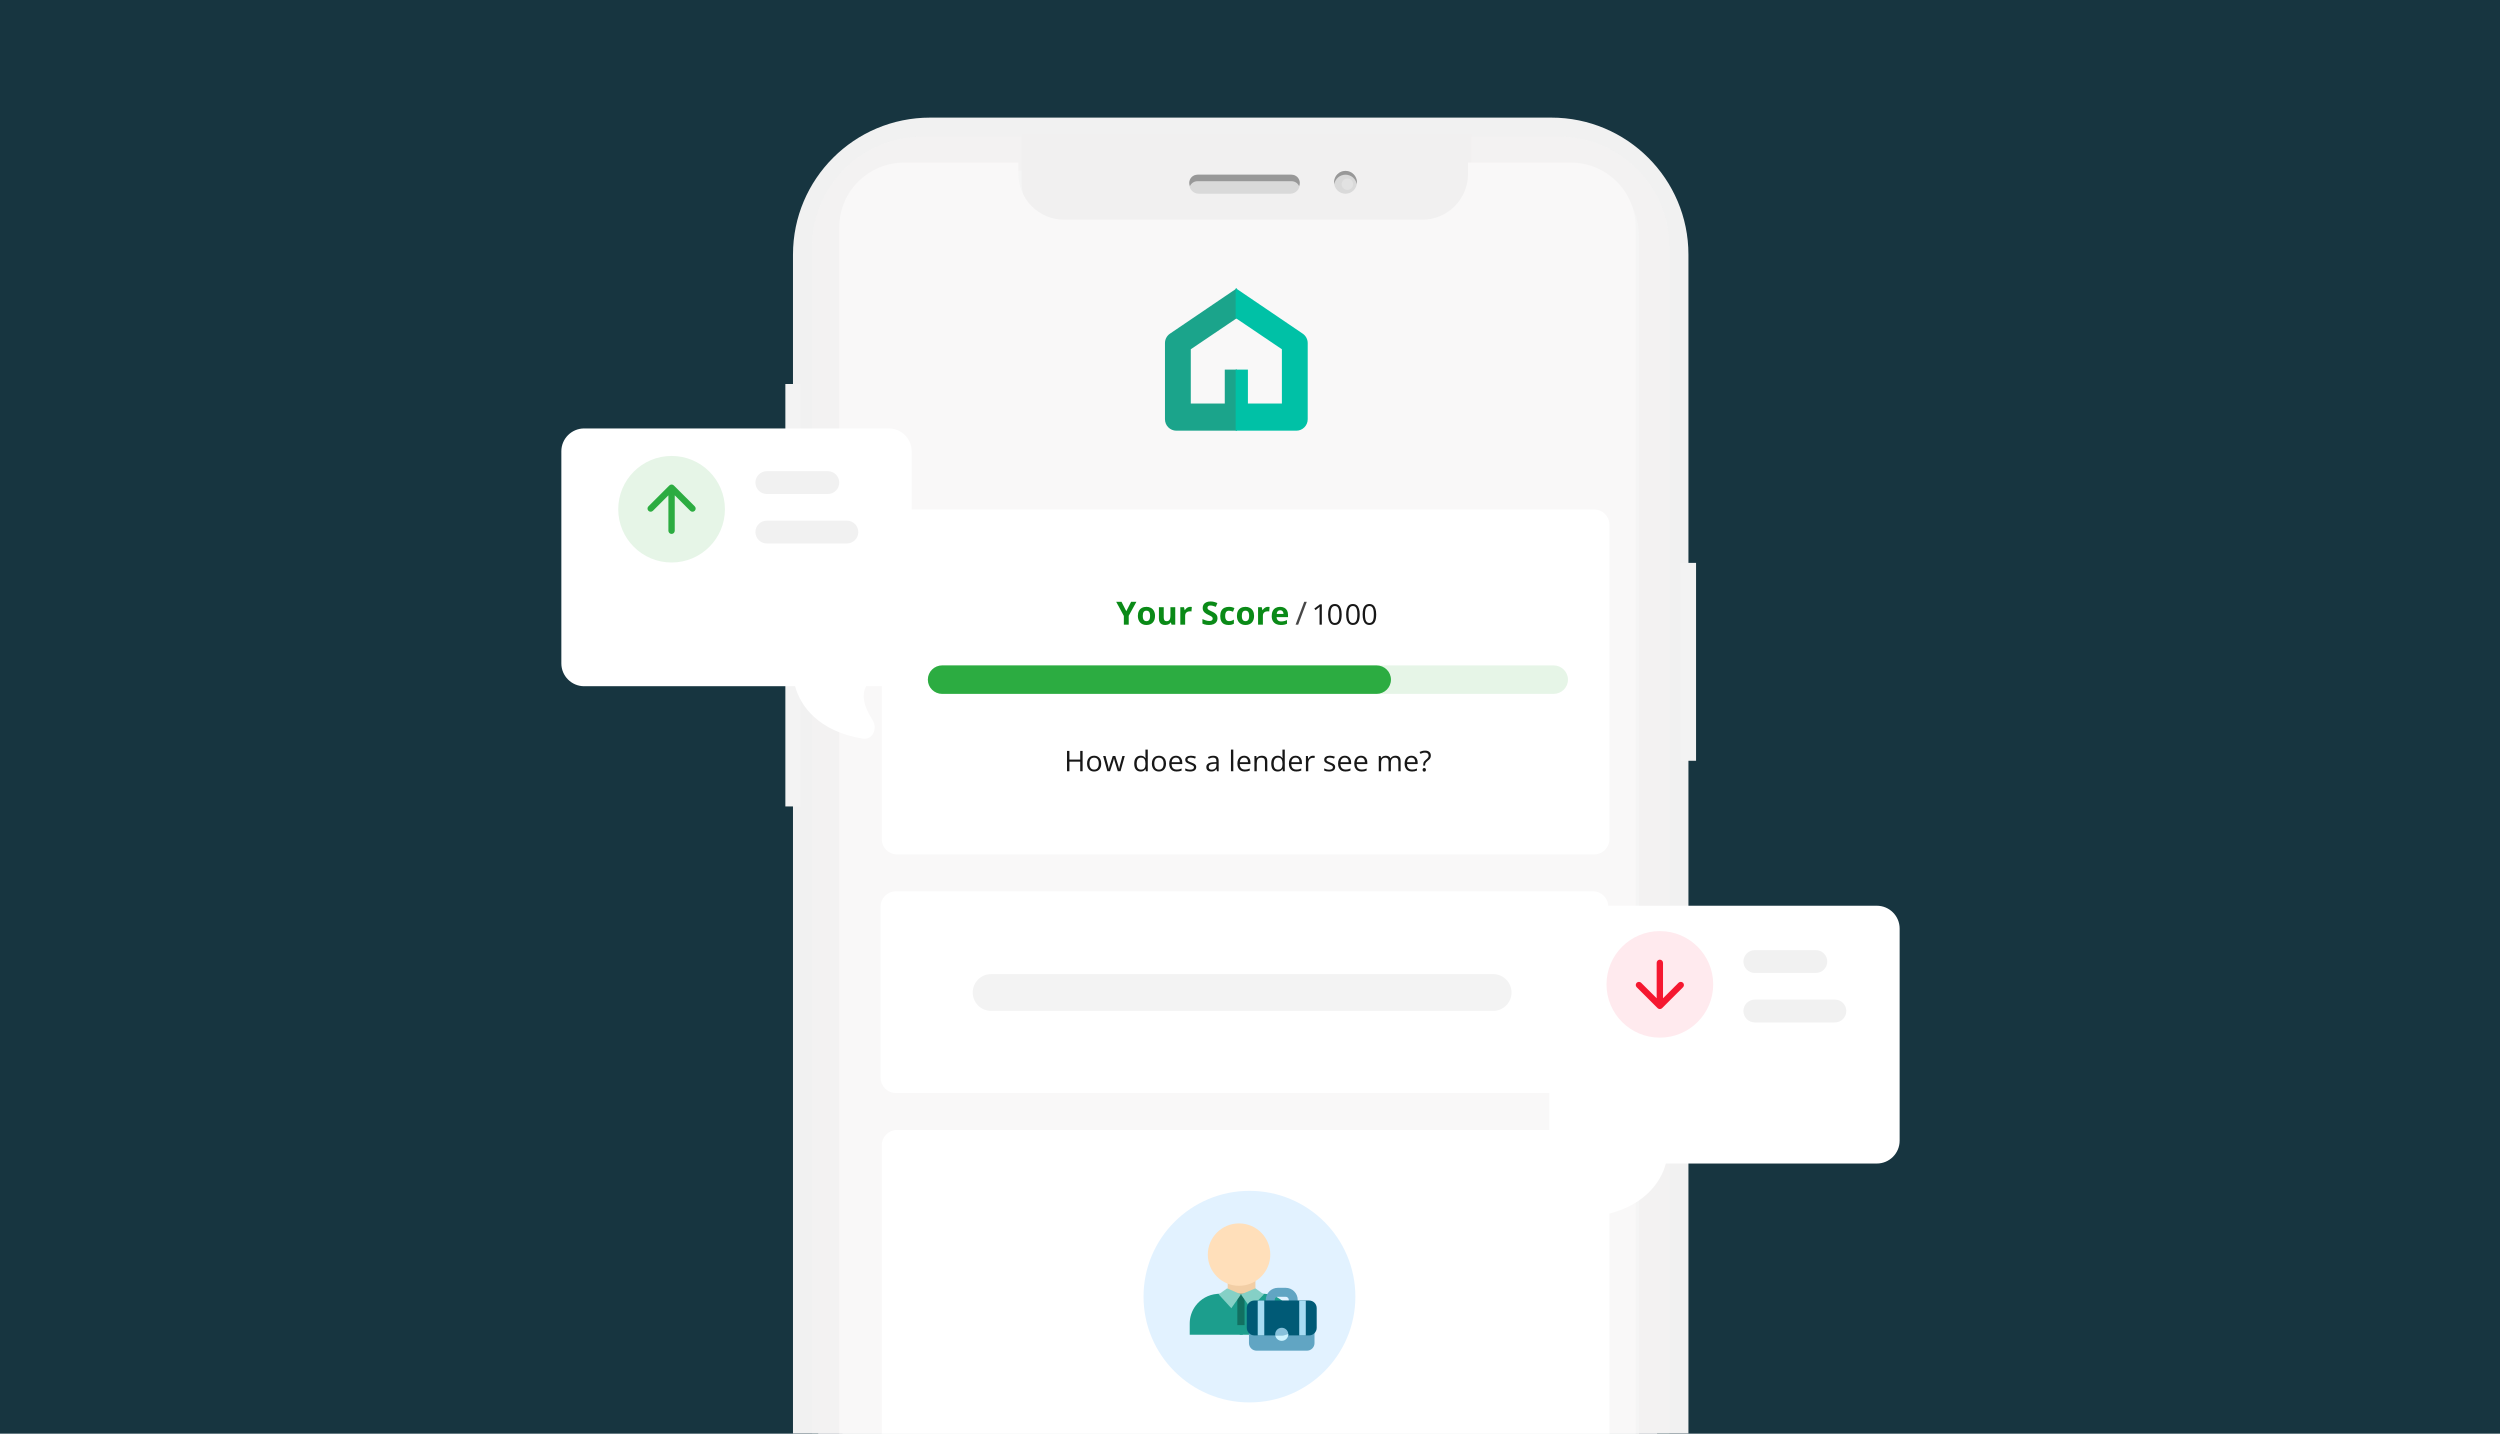 <svg width="558" height="320" viewBox="0 0 558 320" fill="none" xmlns="http://www.w3.org/2000/svg">
<path d="M0 0H558V320H0V0Z" fill="#173540"/>
<g clip-path="url(#clip0_4137_17517)">
<path d="M348.604 33.286H203.889C192.147 33.286 182.627 42.793 182.627 54.521V402.321C182.627 414.049 192.147 423.557 203.889 423.557H348.604C360.347 423.557 369.866 414.049 369.866 402.321V54.521C369.866 42.793 360.347 33.286 348.604 33.286Z" fill="#F1F1F1"/>
<g filter="url(#filter0_d_4137_17517)">
<path d="M346.24 26.25H207.61C190.701 26.25 176.993 39.941 176.993 56.83V402.547C176.993 419.436 190.701 433.127 207.61 433.127H346.24C363.15 433.127 376.858 419.436 376.858 402.547V56.83C376.858 39.941 363.15 26.25 346.24 26.25Z" fill="#F1F1F1"/>
</g>
<path d="M178.694 85.71H175.292V102.699H178.694V85.71Z" fill="#F3F3F3"/>
<path d="M178.694 114.591H175.292V142.622H178.694V114.591Z" fill="#F3F3F3"/>
<path d="M378.559 125.634H375.157V169.804H378.559V125.634Z" fill="#F3F3F3"/>
<path d="M178.694 151.966H175.292V179.997H178.694V151.966Z" fill="#F3F3F3"/>
<g filter="url(#filter1_i_4137_17517)">
<path d="M347.941 30.498H205.909C192.288 30.498 181.245 41.526 181.245 55.131V404.246C181.245 417.851 192.288 428.88 205.909 428.88H347.941C361.563 428.88 372.605 417.851 372.605 404.246V55.131C372.605 41.526 361.563 30.498 347.941 30.498Z" fill="#F6F5F5" fill-opacity="0.3"/>
</g>
<path d="M351.343 38.143H202.507C194.522 38.143 188.049 44.608 188.049 52.583V406.795C188.049 414.77 194.522 421.235 202.507 421.235H351.343C359.328 421.235 365.802 414.77 365.802 406.795V52.583C365.802 44.608 359.328 38.143 351.343 38.143Z" fill="#F5F5F5"/>
<path d="M228.022 29.888H328.38V40.691C328.38 46.32 323.81 50.884 318.174 50.884H238.228C232.592 50.884 228.022 46.32 228.022 40.691V29.888Z" fill="#F1F0F0"/>
<g filter="url(#filter2_d_4137_17517)">
<path fill-rule="evenodd" clip-rule="evenodd" d="M227.3 37.293H201.785C193.8 37.293 187.327 43.758 187.327 51.733V405.945C187.327 413.921 193.8 420.386 201.785 420.386H350.621C358.606 420.386 365.079 413.921 365.079 405.945V51.733C365.079 43.758 358.606 37.293 350.621 37.293H327.658V39.842C327.658 45.471 323.088 50.035 317.452 50.035H237.506C231.87 50.035 227.3 45.471 227.3 39.842V37.293Z" fill="#F9F8F8"/>
</g>
<path d="M287.982 38.992H267.57C266.396 38.992 265.444 39.943 265.444 41.116C265.444 42.288 266.396 43.239 267.57 43.239H287.982C289.156 43.239 290.108 42.288 290.108 41.116C290.108 39.943 289.156 38.992 287.982 38.992Z" fill="#D9D9D9"/>
<path fill-rule="evenodd" clip-rule="evenodd" d="M267.266 38.992C266.259 38.992 265.444 39.807 265.444 40.812C265.444 41.071 265.498 41.317 265.595 41.54C265.877 40.898 266.519 40.448 267.266 40.448H288.285C289.033 40.448 289.675 40.898 289.957 41.54C290.054 41.317 290.108 41.071 290.108 40.812C290.108 39.807 289.292 38.992 288.285 38.992H267.266Z" fill="#989898"/>
<path d="M300.314 43.239C301.723 43.239 302.866 42.098 302.866 40.691C302.866 39.283 301.723 38.142 300.314 38.142C298.905 38.142 297.763 39.283 297.763 40.691C297.763 42.098 298.905 43.239 300.314 43.239Z" fill="#D9D9D9"/>
<path d="M300.739 42.39C301.444 42.39 302.015 41.819 302.015 41.116C302.015 40.412 301.444 39.841 300.739 39.841C300.035 39.841 299.463 40.412 299.463 41.116C299.463 41.819 300.035 42.39 300.739 42.39Z" fill="#E2E2E2"/>
<path fill-rule="evenodd" clip-rule="evenodd" d="M302.831 41.115C302.854 40.977 302.866 40.836 302.866 40.691C302.866 39.283 301.723 38.142 300.314 38.142C298.905 38.142 297.763 39.283 297.763 40.691C297.763 40.836 297.775 40.977 297.798 41.115C298.001 39.91 299.05 38.992 300.314 38.992C301.578 38.992 302.627 39.91 302.831 41.115Z" fill="#989898"/>
<path d="M276.099 96.132V82.498H273.369V90.073H265.786V77.954L276.099 70.986V64.321L261.141 74.469C260.442 74.943 260.022 75.733 260.022 76.577V93.583C260.022 94.991 261.165 96.132 262.574 96.132H276.099Z" fill="#1BA48B"/>
<path d="M275.803 96.132V82.498H278.533V90.073H286.117V77.954L275.803 70.986V64.321L290.762 74.469C291.461 74.943 291.88 75.733 291.88 76.577V93.583C291.88 94.991 290.737 96.132 289.328 96.132H275.803Z" fill="#00C1A6"/>
<path d="M355.819 113.714H200.218C198.34 113.714 196.816 115.235 196.816 117.111V187.31C196.816 189.187 198.34 190.708 200.218 190.708H355.819C357.698 190.708 359.221 189.187 359.221 187.31V117.111C359.221 115.235 357.698 113.714 355.819 113.714Z" fill="white"/>
<path d="M251.389 136.423L252.466 134.32H253.647L251.933 137.44V139.428H250.844V137.475L249.131 134.32H250.318L251.389 136.423Z" fill="#0A8A17"/>
<path d="M257.801 137.468C257.801 137.794 257.756 138.083 257.667 138.334C257.58 138.586 257.451 138.799 257.281 138.974C257.115 139.146 256.911 139.277 256.674 139.366C256.438 139.454 256.172 139.498 255.875 139.498C255.597 139.498 255.342 139.454 255.108 139.366C254.878 139.277 254.676 139.146 254.504 138.974C254.335 138.799 254.203 138.586 254.109 138.334C254.017 138.083 253.971 137.794 253.971 137.468C253.971 137.035 254.049 136.668 254.204 136.367C254.36 136.066 254.581 135.839 254.868 135.682C255.156 135.526 255.499 135.448 255.897 135.448C256.267 135.448 256.594 135.526 256.879 135.682C257.166 135.839 257.391 136.066 257.553 136.367C257.718 136.668 257.801 137.035 257.801 137.468ZM255.07 137.468C255.07 137.724 255.098 137.939 255.154 138.114C255.211 138.289 255.3 138.421 255.42 138.509C255.539 138.598 255.696 138.642 255.89 138.642C256.08 138.642 256.234 138.598 256.353 138.509C256.472 138.421 256.559 138.289 256.614 138.114C256.671 137.939 256.699 137.724 256.699 137.468C256.699 137.21 256.671 136.995 256.614 136.825C256.559 136.652 256.472 136.523 256.353 136.437C256.232 136.351 256.075 136.308 255.882 136.308C255.597 136.308 255.39 136.404 255.261 136.598C255.134 136.791 255.07 137.081 255.07 137.468Z" fill="#0A8A17"/>
<path d="M262.316 135.522V139.428H261.489L261.344 138.929H261.288C261.203 139.061 261.097 139.169 260.97 139.253C260.843 139.337 260.703 139.399 260.55 139.439C260.396 139.478 260.237 139.498 260.072 139.498C259.79 139.498 259.543 139.45 259.334 139.351C259.124 139.251 258.961 139.096 258.843 138.886C258.728 138.677 258.67 138.405 258.67 138.069V135.522H259.747V137.803C259.747 138.083 259.798 138.294 259.899 138.436C260.001 138.578 260.162 138.649 260.384 138.649C260.602 138.649 260.774 138.6 260.899 138.502C261.024 138.402 261.111 138.256 261.16 138.065C261.212 137.872 261.238 137.637 261.238 137.36V135.522H262.316Z" fill="#0A8A17"/>
<path d="M265.651 135.448C265.705 135.448 265.767 135.451 265.838 135.459C265.911 135.463 265.971 135.47 266.015 135.479L265.934 136.479C265.898 136.467 265.848 136.46 265.782 136.455C265.718 136.448 265.663 136.444 265.616 136.444C265.476 136.444 265.341 136.461 265.209 136.496C265.08 136.532 264.964 136.589 264.86 136.668C264.756 136.744 264.674 136.847 264.612 136.975C264.554 137.101 264.524 137.256 264.524 137.44V139.428H263.446V135.522H264.263L264.422 136.179H264.475C264.552 136.046 264.649 135.925 264.765 135.815C264.882 135.704 265.015 135.614 265.163 135.55C265.314 135.482 265.476 135.448 265.651 135.448Z" fill="#0A8A17"/>
<path d="M271.746 138.01C271.746 138.312 271.672 138.576 271.523 138.799C271.375 139.023 271.158 139.196 270.873 139.316C270.591 139.438 270.246 139.498 269.841 139.498C269.663 139.498 269.487 139.486 269.315 139.463C269.146 139.44 268.981 139.406 268.824 139.362C268.668 139.315 268.52 139.258 268.378 139.19V138.184C268.623 138.292 268.878 138.388 269.142 138.474C269.406 138.56 269.667 138.604 269.926 138.604C270.105 138.604 270.249 138.581 270.358 138.534C270.468 138.487 270.548 138.423 270.597 138.341C270.647 138.26 270.671 138.167 270.671 138.062C270.671 137.934 270.628 137.825 270.541 137.734C270.454 137.643 270.334 137.558 270.181 137.478C270.03 137.399 269.859 137.314 269.669 137.223C269.548 137.167 269.418 137.1 269.276 137.02C269.134 136.939 269 136.84 268.873 136.724C268.746 136.607 268.641 136.466 268.559 136.301C268.479 136.133 268.439 135.933 268.439 135.699C268.439 135.394 268.509 135.134 268.651 134.917C268.792 134.7 268.993 134.535 269.255 134.421C269.519 134.305 269.829 134.246 270.187 134.246C270.456 134.246 270.711 134.277 270.955 134.34C271.199 134.401 271.455 134.49 271.721 134.606L271.368 135.448C271.13 135.353 270.916 135.279 270.728 135.228C270.54 135.174 270.348 135.148 270.153 135.148C270.016 135.148 269.899 135.17 269.802 135.214C269.706 135.256 269.633 135.316 269.584 135.396C269.534 135.473 269.51 135.563 269.51 135.665C269.51 135.786 269.544 135.889 269.615 135.972C269.688 136.054 269.796 136.133 269.94 136.21C270.086 136.287 270.267 136.376 270.484 136.479C270.748 136.602 270.973 136.731 271.16 136.866C271.347 137 271.492 137.157 271.594 137.339C271.695 137.518 271.746 137.741 271.746 138.01Z" fill="#0A8A17"/>
<path d="M274.201 139.498C273.811 139.498 273.478 139.428 273.202 139.288C272.926 139.146 272.716 138.927 272.573 138.632C272.429 138.336 272.357 137.957 272.357 137.496C272.357 137.019 272.438 136.63 272.601 136.329C272.766 136.026 272.994 135.804 273.283 135.661C273.575 135.519 273.913 135.448 274.297 135.448C274.57 135.448 274.806 135.475 275.003 135.529C275.204 135.58 275.378 135.642 275.526 135.714L275.208 136.539C275.039 136.471 274.881 136.416 274.735 136.374C274.589 136.33 274.443 136.308 274.297 136.308C274.109 136.308 273.952 136.352 273.827 136.441C273.702 136.527 273.609 136.658 273.548 136.832C273.487 137.007 273.456 137.226 273.456 137.489C273.456 137.747 273.489 137.961 273.555 138.132C273.621 138.302 273.717 138.429 273.842 138.513C273.966 138.594 274.118 138.635 274.297 138.635C274.521 138.635 274.72 138.606 274.894 138.548C275.068 138.487 275.238 138.403 275.403 138.296V139.208C275.238 139.31 275.065 139.384 274.883 139.428C274.705 139.475 274.477 139.498 274.201 139.498Z" fill="#0A8A17"/>
<path d="M279.91 137.468C279.91 137.794 279.866 138.083 279.776 138.334C279.689 138.586 279.561 138.799 279.392 138.974C279.224 139.146 279.022 139.277 278.783 139.366C278.548 139.454 278.282 139.498 277.985 139.498C277.708 139.498 277.452 139.454 277.219 139.366C276.987 139.277 276.786 139.146 276.615 138.974C276.445 138.799 276.313 138.586 276.218 138.334C276.126 138.083 276.081 137.794 276.081 137.468C276.081 137.035 276.159 136.668 276.314 136.367C276.469 136.066 276.691 135.839 276.978 135.682C277.265 135.526 277.608 135.448 278.006 135.448C278.376 135.448 278.703 135.526 278.988 135.682C279.276 135.839 279.5 136.066 279.664 136.367C279.828 136.668 279.91 137.035 279.91 137.468ZM277.179 137.468C277.179 137.724 277.207 137.939 277.264 138.114C277.321 138.289 277.409 138.421 277.529 138.509C277.65 138.598 277.806 138.642 277.999 138.642C278.19 138.642 278.345 138.598 278.462 138.509C278.582 138.421 278.669 138.289 278.724 138.114C278.78 137.939 278.808 137.724 278.808 137.468C278.808 137.21 278.78 136.995 278.724 136.825C278.669 136.652 278.582 136.523 278.462 136.437C278.342 136.351 278.186 136.308 277.992 136.308C277.708 136.308 277.5 136.404 277.37 136.598C277.243 136.791 277.179 137.081 277.179 137.468Z" fill="#0A8A17"/>
<path d="M283.006 135.448C283.06 135.448 283.122 135.451 283.193 135.459C283.266 135.463 283.326 135.47 283.37 135.479L283.289 136.479C283.253 136.467 283.203 136.46 283.137 136.455C283.073 136.448 283.018 136.444 282.971 136.444C282.831 136.444 282.696 136.461 282.564 136.496C282.435 136.532 282.319 136.589 282.215 136.668C282.111 136.744 282.029 136.847 281.967 136.975C281.909 137.101 281.879 137.256 281.879 137.44V139.428H280.801V135.522H281.618L281.777 136.179H281.83C281.907 136.046 282.004 135.925 282.12 135.815C282.237 135.704 282.37 135.614 282.518 135.55C282.669 135.482 282.831 135.448 283.006 135.448Z" fill="#0A8A17"/>
<path d="M285.715 135.448C286.081 135.448 286.395 135.518 286.659 135.658C286.923 135.795 287.126 135.996 287.27 136.259C287.414 136.523 287.486 136.844 287.486 137.223V137.741H284.939C284.95 138.041 285.041 138.277 285.21 138.45C285.383 138.62 285.62 138.705 285.924 138.705C286.176 138.705 286.407 138.679 286.617 138.628C286.826 138.576 287.042 138.5 287.263 138.397V139.222C287.067 139.318 286.863 139.388 286.648 139.432C286.436 139.476 286.179 139.498 285.874 139.498C285.479 139.498 285.128 139.426 284.822 139.281C284.518 139.137 284.279 138.917 284.104 138.621C283.933 138.325 283.847 137.952 283.847 137.503C283.847 137.047 283.924 136.667 284.08 136.364C284.238 136.059 284.456 135.83 284.737 135.679C285.017 135.525 285.344 135.448 285.715 135.448ZM285.723 136.207C285.513 136.207 285.338 136.273 285.2 136.405C285.063 136.539 284.985 136.747 284.963 137.031H286.476C286.473 136.872 286.443 136.731 286.387 136.608C286.333 136.485 286.25 136.387 286.14 136.315C286.032 136.242 285.892 136.207 285.723 136.207Z" fill="#0A8A17"/>
<path d="M291.674 134.32L289.753 139.428H289.173L291.098 134.32H291.674Z" fill="#474747"/>
<path d="M295.032 139.428H294.523V136.211C294.523 136.089 294.523 135.984 294.523 135.897C294.526 135.807 294.527 135.727 294.53 135.654C294.534 135.58 294.539 135.504 294.545 135.428C294.481 135.494 294.419 135.551 294.363 135.598C294.306 135.644 294.237 135.701 294.153 135.769L293.628 136.185L293.355 135.835L294.599 134.887H295.032V139.428Z" fill="#171717"/>
<path d="M303.487 137.152C303.487 137.52 303.458 137.849 303.402 138.139C303.346 138.43 303.256 138.675 303.135 138.875C303.013 139.076 302.857 139.23 302.663 139.335C302.471 139.439 302.24 139.49 301.969 139.49C301.628 139.49 301.346 139.399 301.122 139.214C300.9 139.03 300.734 138.763 300.622 138.416C300.513 138.066 300.459 137.645 300.459 137.152C300.459 136.667 300.508 136.251 300.607 135.903C300.707 135.553 300.868 135.285 301.09 135.098C301.312 134.91 301.605 134.816 301.969 134.816C302.315 134.816 302.6 134.909 302.824 135.095C303.048 135.28 303.215 135.547 303.323 135.897C303.432 136.245 303.487 136.663 303.487 137.152ZM300.984 137.152C300.984 137.574 301.016 137.926 301.081 138.208C301.146 138.489 301.251 138.7 301.395 138.841C301.542 138.98 301.733 139.05 301.969 139.05C302.206 139.05 302.396 138.98 302.541 138.841C302.688 138.702 302.794 138.492 302.858 138.21C302.925 137.929 302.959 137.576 302.959 137.152C302.959 136.736 302.926 136.387 302.862 136.108C302.797 135.826 302.692 135.615 302.548 135.474C302.403 135.332 302.21 135.26 301.969 135.26C301.729 135.26 301.537 135.332 301.392 135.474C301.247 135.615 301.143 135.826 301.078 136.108C301.015 136.387 300.984 136.736 300.984 137.152Z" fill="#171717"/>
<path d="M307.167 137.152C307.167 137.52 307.138 137.849 307.082 138.139C307.025 138.43 306.937 138.675 306.815 138.875C306.694 139.076 306.536 139.23 306.344 139.335C306.151 139.439 305.92 139.49 305.65 139.49C305.309 139.49 305.026 139.399 304.802 139.214C304.58 139.03 304.414 138.763 304.303 138.416C304.194 138.066 304.14 137.645 304.14 137.152C304.14 136.667 304.189 136.251 304.287 135.903C304.387 135.553 304.549 135.285 304.771 135.098C304.993 134.91 305.286 134.816 305.65 134.816C305.995 134.816 306.28 134.909 306.504 135.095C306.729 135.28 306.894 135.547 307.003 135.897C307.112 136.245 307.167 136.663 307.167 137.152ZM304.664 137.152C304.664 137.574 304.697 137.926 304.761 138.208C304.826 138.489 304.931 138.7 305.075 138.841C305.221 138.98 305.414 139.05 305.65 139.05C305.887 139.05 306.077 138.98 306.222 138.841C306.368 138.702 306.474 138.492 306.539 138.21C306.606 137.929 306.639 137.576 306.639 137.152C306.639 136.736 306.607 136.387 306.542 136.108C306.477 135.826 306.372 135.615 306.228 135.474C306.083 135.332 305.891 135.26 305.65 135.26C305.409 135.26 305.216 135.332 305.072 135.474C304.928 135.615 304.823 135.826 304.758 136.108C304.695 136.387 304.664 136.736 304.664 137.152Z" fill="#171717"/>
<path d="M207.096 151.697C207.096 149.94 208.535 148.516 210.311 148.516H346.755C348.531 148.516 349.97 149.94 349.97 151.697C349.97 153.453 348.531 154.877 346.755 154.877H210.311C208.535 154.877 207.096 153.453 207.096 151.697Z" fill="#E6F5E7"/>
<path d="M207.096 151.697C207.096 149.94 208.535 148.516 210.311 148.516H307.246C309.022 148.516 310.462 149.94 310.462 151.697C310.462 153.453 309.022 154.877 307.246 154.877H210.311C208.535 154.877 207.096 153.453 207.096 151.697Z" fill="#2CAC41"/>
<path d="M241.639 172.143H241.105V170.004H238.693V172.143H238.159V167.602H238.693V169.537H241.105V167.602H241.639V172.143Z" fill="#171717"/>
<path d="M245.79 170.435C245.79 170.715 245.754 170.964 245.681 171.183C245.608 171.403 245.501 171.589 245.363 171.74C245.225 171.891 245.057 172.007 244.861 172.087C244.666 172.166 244.445 172.205 244.198 172.205C243.968 172.205 243.756 172.166 243.564 172.087C243.373 172.007 243.207 171.891 243.067 171.74C242.929 171.589 242.821 171.403 242.744 171.183C242.669 170.964 242.631 170.715 242.631 170.435C242.631 170.062 242.695 169.745 242.822 169.485C242.951 169.221 243.133 169.022 243.369 168.885C243.608 168.746 243.891 168.677 244.22 168.677C244.534 168.677 244.808 168.746 245.043 168.885C245.279 169.023 245.463 169.225 245.592 169.488C245.724 169.749 245.79 170.064 245.79 170.435ZM243.171 170.435C243.171 170.709 243.207 170.946 243.281 171.146C243.355 171.347 243.468 171.502 243.62 171.612C243.773 171.722 243.97 171.776 244.211 171.776C244.449 171.776 244.645 171.722 244.798 171.612C244.953 171.502 245.067 171.347 245.141 171.146C245.214 170.946 245.25 170.709 245.25 170.435C245.25 170.163 245.214 169.93 245.141 169.733C245.067 169.534 244.954 169.381 244.801 169.273C244.648 169.165 244.45 169.112 244.208 169.112C243.85 169.112 243.587 169.229 243.419 169.462C243.254 169.697 243.171 170.021 243.171 170.435Z" fill="#171717"/>
<path d="M249.493 172.137L248.88 170.156C248.853 170.071 248.827 169.988 248.802 169.907C248.779 169.824 248.757 169.745 248.736 169.671C248.717 169.594 248.699 169.524 248.683 169.46C248.668 169.394 248.656 169.337 248.645 169.288H248.623C248.615 169.337 248.603 169.394 248.588 169.46C248.574 169.524 248.556 169.594 248.535 169.671C248.516 169.747 248.495 169.829 248.472 169.913C248.449 169.996 248.423 170.08 248.394 170.165L247.753 172.137H247.166L246.217 168.733H246.757L247.254 170.612C247.287 170.736 247.319 170.86 247.348 170.981C247.379 171.102 247.405 171.216 247.427 171.324C247.45 171.429 247.466 171.521 247.477 171.6H247.502C247.514 171.548 247.528 171.486 247.542 171.414C247.559 171.341 247.577 171.264 247.596 171.184C247.617 171.101 247.639 171.019 247.662 170.938C247.685 170.856 247.708 170.777 247.731 170.705L248.366 168.733H248.928L249.54 170.702C249.572 170.801 249.601 170.905 249.631 171.013C249.663 171.121 249.691 171.225 249.716 171.326C249.741 171.426 249.759 171.515 249.769 171.594H249.794C249.803 171.523 249.818 171.436 249.841 171.333C249.864 171.229 249.891 171.116 249.92 170.991C249.952 170.867 249.984 170.74 250.017 170.612L250.52 168.733H251.051L250.099 172.137H249.493Z" fill="#171717"/>
<path d="M254.574 172.205C254.139 172.205 253.794 172.058 253.538 171.764C253.285 171.471 253.158 171.033 253.158 170.454C253.158 169.868 253.287 169.425 253.547 169.127C253.807 168.827 254.152 168.677 254.584 168.677C254.766 168.677 254.925 168.701 255.061 168.748C255.197 168.796 255.314 168.86 255.413 168.941C255.512 169.02 255.594 169.11 255.661 169.211H255.699C255.69 169.147 255.682 169.059 255.673 168.947C255.665 168.836 255.661 168.744 255.661 168.673V167.31H256.183V172.143H255.762L255.682 171.659H255.661C255.596 171.76 255.513 171.852 255.413 171.935C255.314 172.018 255.196 172.084 255.058 172.134C254.922 172.182 254.761 172.205 254.574 172.205ZM254.656 171.776C255.024 171.776 255.285 171.674 255.438 171.466C255.591 171.259 255.667 170.952 255.667 170.544V170.45C255.667 170.018 255.594 169.685 255.447 169.453C255.303 169.221 255.039 169.106 254.656 169.106C254.335 169.106 254.095 169.228 253.936 169.472C253.777 169.714 253.698 170.045 253.698 170.466C253.698 170.884 253.777 171.207 253.934 171.435C254.093 171.663 254.334 171.776 254.656 171.776Z" fill="#171717"/>
<path d="M260.256 170.435C260.256 170.715 260.219 170.964 260.146 171.183C260.072 171.403 259.967 171.589 259.829 171.74C259.69 171.891 259.523 172.007 259.326 172.087C259.131 172.166 258.91 172.205 258.664 172.205C258.433 172.205 258.221 172.166 258.029 172.087C257.839 172.007 257.673 171.891 257.532 171.74C257.395 171.589 257.287 171.403 257.209 171.183C257.134 170.964 257.096 170.715 257.096 170.435C257.096 170.062 257.16 169.745 257.288 169.485C257.415 169.221 257.598 169.022 257.834 168.885C258.073 168.746 258.357 168.677 258.685 168.677C259 168.677 259.273 168.746 259.508 168.885C259.745 169.023 259.927 169.225 260.058 169.488C260.189 169.749 260.256 170.064 260.256 170.435ZM257.636 170.435C257.636 170.709 257.673 170.946 257.746 171.146C257.82 171.347 257.932 171.502 258.085 171.612C258.238 171.722 258.435 171.776 258.676 171.776C258.915 171.776 259.11 171.722 259.263 171.612C259.418 171.502 259.532 171.347 259.605 171.146C259.679 170.946 259.716 170.709 259.716 170.435C259.716 170.163 259.679 169.93 259.605 169.733C259.532 169.534 259.419 169.381 259.267 169.273C259.114 169.165 258.915 169.112 258.673 169.112C258.315 169.112 258.052 169.229 257.885 169.462C257.719 169.697 257.636 170.021 257.636 170.435Z" fill="#171717"/>
<path d="M262.482 168.677C262.775 168.677 263.026 168.741 263.236 168.87C263.445 168.998 263.605 169.178 263.716 169.41C263.827 169.64 263.883 169.909 263.883 170.218V170.537H261.505C261.512 170.937 261.612 171.241 261.807 171.451C262.002 171.66 262.275 171.764 262.629 171.764C262.847 171.764 263.04 171.745 263.208 171.705C263.375 171.666 263.549 171.608 263.729 171.532V171.984C263.555 172.062 263.382 172.117 263.21 172.153C263.041 172.187 262.84 172.205 262.607 172.205C262.277 172.205 261.988 172.139 261.74 172.007C261.496 171.872 261.305 171.675 261.169 171.416C261.033 171.158 260.965 170.841 260.965 170.466C260.965 170.1 261.027 169.783 261.15 169.515C261.276 169.247 261.452 169.039 261.678 168.894C261.906 168.749 262.174 168.677 262.482 168.677ZM262.475 169.099C262.197 169.099 261.975 169.189 261.81 169.37C261.644 169.55 261.546 169.801 261.514 170.124H263.336C263.334 169.921 263.302 169.744 263.239 169.59C263.178 169.434 263.085 169.315 262.959 169.23C262.833 169.143 262.673 169.099 262.475 169.099Z" fill="#171717"/>
<path d="M266.995 171.211C266.995 171.429 266.94 171.612 266.828 171.761C266.719 171.908 266.563 172.019 266.357 172.093C266.155 172.168 265.911 172.205 265.629 172.205C265.388 172.205 265.18 172.187 265.004 172.149C264.828 172.112 264.674 172.059 264.542 171.991V171.516C264.682 171.584 264.85 171.646 265.045 171.702C265.239 171.758 265.438 171.786 265.641 171.786C265.938 171.786 266.155 171.738 266.288 171.643C266.422 171.548 266.489 171.419 266.489 171.255C266.489 171.161 266.462 171.08 266.407 171.009C266.355 170.937 266.266 170.867 266.141 170.801C266.015 170.733 265.842 170.658 265.62 170.578C265.399 170.495 265.209 170.413 265.048 170.332C264.888 170.25 264.765 170.149 264.677 170.031C264.591 169.913 264.548 169.76 264.548 169.571C264.548 169.283 264.665 169.063 264.9 168.91C265.136 168.755 265.447 168.677 265.83 168.677C266.037 168.677 266.23 168.698 266.411 168.739C266.593 168.779 266.763 168.832 266.919 168.9L266.744 169.314C266.601 169.254 266.45 169.203 266.288 169.162C266.127 169.12 265.962 169.099 265.795 169.099C265.554 169.099 265.369 169.139 265.239 169.217C265.112 169.296 265.048 169.404 265.048 169.541C265.048 169.646 265.077 169.733 265.136 169.801C265.196 169.869 265.293 169.934 265.425 169.994C265.557 170.054 265.73 170.124 265.946 170.205C266.161 170.284 266.348 170.365 266.505 170.45C266.662 170.534 266.782 170.635 266.866 170.754C266.951 170.873 266.995 171.025 266.995 171.211Z" fill="#171717"/>
<path d="M270.791 168.683C271.202 168.683 271.506 168.774 271.705 168.956C271.904 169.139 272.004 169.429 272.004 169.829V172.143H271.624L271.523 171.64H271.498C271.402 171.764 271.301 171.869 271.197 171.954C271.091 172.036 270.97 172.1 270.832 172.143C270.696 172.185 270.528 172.205 270.329 172.205C270.12 172.205 269.934 172.169 269.77 172.096C269.61 172.024 269.481 171.915 269.388 171.768C269.295 171.62 269.249 171.434 269.249 171.208C269.249 170.869 269.385 170.607 269.657 170.426C269.929 170.243 270.344 170.144 270.901 170.127L271.494 170.103V169.895C271.494 169.6 271.431 169.394 271.303 169.276C271.175 169.158 270.995 169.099 270.763 169.099C270.583 169.099 270.411 169.125 270.247 169.177C270.084 169.229 269.929 169.29 269.783 169.36L269.623 168.969C269.778 168.89 269.956 168.823 270.156 168.767C270.358 168.711 270.569 168.683 270.791 168.683ZM271.488 170.466L270.964 170.488C270.535 170.504 270.232 170.573 270.056 170.696C269.88 170.818 269.792 170.991 269.792 171.215C269.792 171.409 269.852 171.553 269.971 171.646C270.091 171.74 270.249 171.786 270.446 171.786C270.751 171.786 271.002 171.702 271.197 171.534C271.391 171.367 271.488 171.115 271.488 170.78V170.466Z" fill="#171717"/>
<path d="M275.272 172.143H274.749V167.31H275.272V172.143Z" fill="#171717"/>
<path d="M277.701 168.677C277.993 168.677 278.245 168.741 278.454 168.87C278.664 168.998 278.824 169.178 278.935 169.41C279.045 169.64 279.102 169.909 279.102 170.218V170.537H276.724C276.73 170.937 276.831 171.241 277.026 171.451C277.22 171.66 277.494 171.764 277.848 171.764C278.066 171.764 278.259 171.745 278.426 171.705C278.594 171.666 278.767 171.608 278.948 171.532V171.984C278.773 172.062 278.601 172.117 278.429 172.153C278.26 172.187 278.059 172.205 277.827 172.205C277.496 172.205 277.207 172.139 276.959 172.007C276.714 171.872 276.524 171.675 276.388 171.416C276.252 171.158 276.184 170.841 276.184 170.466C276.184 170.1 276.246 169.783 276.369 169.515C276.495 169.247 276.671 169.039 276.897 168.894C277.125 168.749 277.393 168.677 277.701 168.677ZM277.694 169.099C277.416 169.099 277.194 169.189 277.029 169.37C276.863 169.55 276.764 169.801 276.734 170.124H278.555C278.553 169.921 278.521 169.744 278.458 169.59C278.397 169.434 278.304 169.315 278.178 169.23C278.052 169.143 277.891 169.099 277.694 169.099Z" fill="#171717"/>
<path d="M281.616 168.677C282.025 168.677 282.334 168.776 282.543 168.975C282.753 169.172 282.857 169.489 282.857 169.925V172.143H282.342V169.959C282.342 169.676 282.276 169.463 282.144 169.323C282.014 169.182 281.815 169.112 281.544 169.112C281.163 169.112 280.895 169.219 280.74 169.432C280.586 169.645 280.508 169.954 280.508 170.36V172.143H279.987V168.739H280.408L280.486 169.23H280.514C280.587 169.11 280.681 169.009 280.794 168.928C280.907 168.846 281.034 168.784 281.174 168.742C281.314 168.699 281.462 168.677 281.616 168.677Z" fill="#171717"/>
<path d="M285.156 172.205C284.721 172.205 284.376 172.058 284.12 171.764C283.866 171.471 283.74 171.033 283.74 170.454C283.74 169.868 283.87 169.425 284.129 169.127C284.389 168.827 284.734 168.677 285.166 168.677C285.348 168.677 285.507 168.701 285.643 168.748C285.779 168.796 285.896 168.86 285.995 168.941C286.094 169.02 286.176 169.11 286.243 169.211H286.281C286.272 169.147 286.264 169.059 286.255 168.947C286.247 168.836 286.243 168.744 286.243 168.673V167.31H286.764V172.143H286.344L286.264 171.659H286.243C286.178 171.76 286.095 171.852 285.995 171.935C285.896 172.018 285.778 172.084 285.64 172.134C285.504 172.182 285.343 172.205 285.156 172.205ZM285.238 171.776C285.606 171.776 285.867 171.674 286.02 171.466C286.173 171.259 286.249 170.952 286.249 170.544V170.45C286.249 170.018 286.176 169.685 286.029 169.453C285.885 169.221 285.621 169.106 285.238 169.106C284.917 169.106 284.677 169.228 284.518 169.472C284.359 169.714 284.28 170.045 284.28 170.466C284.28 170.884 284.359 171.207 284.516 171.435C284.675 171.663 284.916 171.776 285.238 171.776Z" fill="#171717"/>
<path d="M289.195 168.677C289.488 168.677 289.739 168.741 289.949 168.87C290.158 168.998 290.318 169.178 290.429 169.41C290.54 169.64 290.595 169.909 290.595 170.218V170.537H288.218C288.225 170.937 288.325 171.241 288.52 171.451C288.714 171.66 288.988 171.764 289.342 171.764C289.56 171.764 289.753 171.745 289.92 171.705C290.087 171.666 290.262 171.608 290.441 171.532V171.984C290.267 172.062 290.095 172.117 289.923 172.153C289.754 172.187 289.552 172.205 289.32 172.205C288.989 172.205 288.701 172.139 288.453 172.007C288.208 171.872 288.018 171.675 287.882 171.416C287.746 171.158 287.678 170.841 287.678 170.466C287.678 170.1 287.74 169.783 287.863 169.515C287.989 169.247 288.164 169.039 288.39 168.894C288.619 168.749 288.887 168.677 289.195 168.677ZM289.188 169.099C288.91 169.099 288.688 169.189 288.522 169.37C288.357 169.55 288.259 169.801 288.227 170.124H290.049C290.046 169.921 290.014 169.744 289.951 169.59C289.891 169.434 289.797 169.315 289.672 169.23C289.546 169.143 289.386 169.099 289.188 169.099Z" fill="#171717"/>
<path d="M293.045 168.677C293.114 168.677 293.186 168.681 293.261 168.69C293.337 168.695 293.404 168.705 293.463 168.718L293.396 169.196C293.34 169.181 293.277 169.169 293.208 169.162C293.139 169.153 293.074 169.149 293.014 169.149C292.875 169.149 292.744 169.177 292.621 169.233C292.499 169.287 292.393 169.366 292.3 169.469C292.208 169.57 292.136 169.694 292.084 169.839C292.031 169.981 292.005 170.141 292.005 170.317V172.143H291.481V168.739H291.914L291.971 169.367H291.993C292.064 169.24 292.149 169.125 292.25 169.022C292.351 168.916 292.467 168.832 292.598 168.77C292.733 168.708 292.882 168.677 293.045 168.677Z" fill="#171717"/>
<path d="M298.01 171.211C298.01 171.429 297.954 171.612 297.844 171.761C297.735 171.908 297.578 172.019 297.373 172.093C297.169 172.168 296.927 172.205 296.644 172.205C296.403 172.205 296.195 172.187 296.019 172.149C295.843 172.112 295.689 172.059 295.558 171.991V171.516C295.698 171.584 295.865 171.646 296.059 171.702C296.254 171.758 296.453 171.786 296.656 171.786C296.954 171.786 297.169 171.738 297.304 171.643C297.437 171.548 297.504 171.419 297.504 171.255C297.504 171.161 297.477 171.08 297.423 171.009C297.37 170.937 297.282 170.867 297.156 170.801C297.03 170.733 296.856 170.658 296.634 170.578C296.415 170.495 296.224 170.413 296.063 170.332C295.904 170.25 295.78 170.149 295.692 170.031C295.606 169.913 295.564 169.76 295.564 169.571C295.564 169.283 295.681 169.063 295.916 168.91C296.152 168.755 296.462 168.677 296.845 168.677C297.052 168.677 297.246 168.698 297.426 168.739C297.608 168.779 297.777 168.832 297.935 168.9L297.759 169.314C297.617 169.254 297.464 169.203 297.304 169.162C297.142 169.12 296.978 169.099 296.81 169.099C296.57 169.099 296.384 169.139 296.254 169.217C296.127 169.296 296.063 169.404 296.063 169.541C296.063 169.646 296.093 169.733 296.15 169.801C296.212 169.869 296.308 169.934 296.44 169.994C296.571 170.054 296.746 170.124 296.961 170.205C297.177 170.284 297.363 170.365 297.52 170.45C297.677 170.534 297.798 170.635 297.881 170.754C297.967 170.873 298.01 171.025 298.01 171.211Z" fill="#171717"/>
<path d="M300.174 168.677C300.467 168.677 300.718 168.741 300.928 168.87C301.137 168.998 301.297 169.178 301.408 169.41C301.519 169.64 301.574 169.909 301.574 170.218V170.537H299.197C299.204 170.937 299.304 171.241 299.499 171.451C299.693 171.66 299.967 171.764 300.321 171.764C300.539 171.764 300.732 171.745 300.899 171.705C301.067 171.666 301.241 171.608 301.421 171.532V171.984C301.246 172.062 301.074 172.117 300.902 172.153C300.733 172.187 300.532 172.205 300.299 172.205C299.968 172.205 299.68 172.139 299.432 172.007C299.187 171.872 298.997 171.675 298.861 171.416C298.725 171.158 298.657 170.841 298.657 170.466C298.657 170.1 298.719 169.783 298.842 169.515C298.968 169.247 299.143 169.039 299.369 168.894C299.598 168.749 299.866 168.677 300.174 168.677ZM300.167 169.099C299.889 169.099 299.667 169.189 299.501 169.37C299.336 169.55 299.238 169.801 299.206 170.124H301.028C301.026 169.921 300.993 169.744 300.931 169.59C300.87 169.434 300.777 169.315 300.651 169.23C300.525 169.143 300.365 169.099 300.167 169.099Z" fill="#171717"/>
<path d="M303.785 168.677C304.079 168.677 304.33 168.741 304.539 168.87C304.748 168.998 304.909 169.178 305.02 169.41C305.131 169.64 305.186 169.909 305.186 170.218V170.537H302.809C302.815 170.937 302.915 171.241 303.11 171.451C303.305 171.66 303.58 171.764 303.933 171.764C304.151 171.764 304.343 171.745 304.511 171.705C304.678 171.666 304.852 171.608 305.032 171.532V171.984C304.859 172.062 304.686 172.117 304.514 172.153C304.344 172.187 304.144 172.205 303.911 172.205C303.58 172.205 303.291 172.139 303.045 172.007C302.8 171.872 302.609 171.675 302.473 171.416C302.337 171.158 302.269 170.841 302.269 170.466C302.269 170.1 302.33 169.783 302.454 169.515C302.579 169.247 302.756 169.039 302.982 168.894C303.21 168.749 303.478 168.677 303.785 168.677ZM303.78 169.099C303.501 169.099 303.279 169.189 303.114 169.37C302.948 169.55 302.85 169.801 302.818 170.124H304.639C304.638 169.921 304.605 169.744 304.542 169.59C304.482 169.434 304.388 169.315 304.263 169.23C304.138 169.143 303.976 169.099 303.78 169.099Z" fill="#171717"/>
<path d="M311.48 168.677C311.858 168.677 312.144 168.775 312.337 168.972C312.529 169.167 312.626 169.48 312.626 169.913V172.143H312.111V169.938C312.111 169.663 312.05 169.457 311.929 169.32C311.809 169.181 311.631 169.112 311.395 169.112C311.062 169.112 310.82 169.207 310.669 169.397C310.519 169.588 310.443 169.869 310.443 170.239V172.143H309.925V169.938C309.925 169.754 309.898 169.6 309.843 169.479C309.791 169.356 309.712 169.265 309.604 169.205C309.5 169.143 309.367 169.112 309.206 169.112C308.978 169.112 308.795 169.158 308.656 169.252C308.518 169.344 308.418 169.484 308.355 169.668C308.294 169.85 308.264 170.075 308.264 170.342V172.143H307.743V168.739H308.163L308.242 169.22H308.27C308.339 169.102 308.426 169.003 308.53 168.922C308.636 168.842 308.752 168.78 308.882 168.739C309.012 168.698 309.15 168.677 309.297 168.677C309.558 168.677 309.777 168.725 309.953 168.823C310.131 168.918 310.26 169.064 310.339 169.261H310.368C310.481 169.064 310.636 168.918 310.833 168.823C311.03 168.725 311.245 168.677 311.48 168.677Z" fill="#171717"/>
<path d="M315.022 168.677C315.315 168.677 315.566 168.741 315.775 168.87C315.984 168.998 316.145 169.178 316.256 169.41C316.367 169.64 316.422 169.909 316.422 170.218V170.537H314.045C314.051 170.937 314.152 171.241 314.346 171.451C314.541 171.66 314.815 171.764 315.17 171.764C315.387 171.764 315.58 171.745 315.747 171.705C315.915 171.666 316.088 171.608 316.268 171.532V171.984C316.095 172.062 315.921 172.117 315.751 172.153C315.58 172.187 315.38 172.205 315.148 172.205C314.817 172.205 314.528 172.139 314.281 172.007C314.035 171.872 313.845 171.675 313.709 171.416C313.572 171.158 313.504 170.841 313.504 170.466C313.504 170.1 313.566 169.783 313.69 169.515C313.816 169.247 313.992 169.039 314.218 168.894C314.446 168.749 314.714 168.677 315.022 168.677ZM315.016 169.099C314.737 169.099 314.515 169.189 314.35 169.37C314.184 169.55 314.086 169.801 314.055 170.124H315.876C315.874 169.921 315.842 169.744 315.779 169.59C315.717 169.434 315.625 169.315 315.499 169.23C315.374 169.143 315.212 169.099 315.016 169.099Z" fill="#171717"/>
<path d="M317.663 170.882V170.721C317.663 170.555 317.679 170.413 317.711 170.295C317.742 170.175 317.797 170.063 317.874 169.959C317.953 169.856 318.064 169.746 318.204 169.631C318.367 169.496 318.496 169.382 318.59 169.288C318.686 169.193 318.755 169.098 318.797 169.003C318.839 168.908 318.86 168.793 318.86 168.658C318.86 168.443 318.79 168.278 318.65 168.165C318.509 168.048 318.311 167.99 318.056 167.99C317.848 167.99 317.665 168.016 317.503 168.068C317.342 168.12 317.187 168.182 317.039 168.255L316.856 167.838C317.028 167.749 317.214 167.677 317.416 167.621C317.616 167.565 317.84 167.537 318.087 167.537C318.491 167.537 318.804 167.636 319.026 167.835C319.248 168.032 319.359 168.303 319.359 168.649C319.359 168.842 319.327 169.006 319.265 169.143C319.202 169.277 319.113 169.401 318.998 169.515C318.883 169.627 318.747 169.746 318.59 169.873C318.451 169.988 318.346 170.091 318.273 170.18C318.2 170.267 318.149 170.357 318.121 170.45C318.094 170.541 318.081 170.652 318.081 170.78V170.882H317.663ZM317.525 171.821C317.525 171.675 317.56 171.573 317.629 171.513C317.698 171.451 317.787 171.42 317.896 171.42C317.998 171.42 318.085 171.451 318.156 171.513C318.23 171.573 318.266 171.675 318.266 171.821C318.266 171.963 318.23 172.068 318.156 172.134C318.085 172.199 317.998 172.23 317.896 172.23C317.787 172.23 317.698 172.199 317.629 172.134C317.56 172.068 317.525 171.963 317.525 171.821Z" fill="#171717"/>
<path d="M299.463 137.152C299.463 137.52 299.435 137.849 299.378 138.139C299.322 138.43 299.233 138.675 299.111 138.875C298.99 139.076 298.833 139.23 298.641 139.335C298.448 139.439 298.216 139.49 297.946 139.49C297.605 139.49 297.323 139.399 297.099 139.214C296.877 139.03 296.71 138.763 296.599 138.416C296.49 138.066 296.436 137.645 296.436 137.152C296.436 136.667 296.485 136.251 296.584 135.903C296.684 135.553 296.845 135.285 297.067 135.098C297.289 134.91 297.582 134.816 297.946 134.816C298.292 134.816 298.576 134.909 298.801 135.095C299.024 135.28 299.191 135.547 299.3 135.897C299.409 136.245 299.463 136.663 299.463 137.152ZM296.96 137.152C296.96 137.574 296.993 137.926 297.058 138.208C297.123 138.489 297.227 138.7 297.372 138.841C297.518 138.98 297.71 139.05 297.946 139.05C298.183 139.05 298.374 138.98 298.518 138.841C298.665 138.702 298.77 138.492 298.835 138.21C298.902 137.929 298.936 137.576 298.936 137.152C298.936 136.736 298.903 136.387 298.838 136.108C298.774 135.826 298.669 135.615 298.524 135.474C298.38 135.332 298.188 135.26 297.946 135.26C297.705 135.26 297.513 135.332 297.369 135.474C297.224 135.615 297.119 135.826 297.055 136.108C296.992 136.387 296.96 136.736 296.96 137.152Z" fill="#171717"/>
<path d="M355.557 198.94H199.956C198.077 198.94 196.554 200.461 196.554 202.338V240.562C196.554 242.438 198.077 243.96 199.956 243.96H355.557C357.435 243.96 358.958 242.438 358.958 240.562V202.338C358.958 200.461 357.435 198.94 355.557 198.94Z" fill="white"/>
<path d="M333.263 217.419H221.224C218.953 217.419 217.112 219.257 217.112 221.525C217.112 223.793 218.953 225.632 221.224 225.632H333.263C335.533 225.632 337.374 223.793 337.374 221.525C337.374 219.257 335.533 217.419 333.263 217.419Z" fill="#F3F3F3"/>
<g filter="url(#filter3_ddd_4137_17517)">
<path fill-rule="evenodd" clip-rule="evenodd" d="M130.396 85.628C127.578 85.628 125.293 87.909 125.293 90.724V138.07C125.293 140.885 127.578 143.167 130.396 143.167H177.477C178.59 147.464 182.593 153.224 192.559 154.865C194.768 155.229 195.959 152.591 194.748 150.712C192.405 147.077 192.467 144.684 193.312 143.167H198.377C201.195 143.167 203.48 140.885 203.48 138.07V90.724C203.48 87.909 201.195 85.628 198.377 85.628H130.396Z" fill="white"/>
</g>
<path d="M184.768 105.164H171.16C169.751 105.164 168.609 106.305 168.609 107.713C168.609 109.12 169.751 110.261 171.16 110.261H184.768C186.177 110.261 187.319 109.12 187.319 107.713C187.319 106.305 186.177 105.164 184.768 105.164Z" fill="#F1F1F1"/>
<path d="M189.02 116.207H171.16C169.751 116.207 168.609 117.348 168.609 118.755C168.609 120.163 169.751 121.304 171.16 121.304H189.02C190.43 121.304 191.572 120.163 191.572 118.755C191.572 117.348 190.43 116.207 189.02 116.207Z" fill="#F1F1F1"/>
<path d="M137.991 113.659C137.991 107.091 143.322 101.767 149.898 101.767C156.474 101.767 161.805 107.091 161.805 113.659C161.805 120.226 156.474 125.551 149.898 125.551C143.322 125.551 137.991 120.226 137.991 113.659Z" fill="#E6F5E7"/>
<path d="M150.603 118.466V110.559L154.062 114.013C154.338 114.29 154.792 114.29 155.068 114.013C155.344 113.737 155.344 113.291 155.068 113.015L150.398 108.351C150.121 108.075 149.675 108.075 149.398 108.351L144.728 113.015C144.451 113.291 144.451 113.737 144.728 114.013C144.86 114.146 145.04 114.22 145.227 114.22C145.415 114.22 145.594 114.146 145.727 114.013L149.186 110.559V118.466C149.186 118.855 149.505 119.174 149.894 119.174C150.284 119.174 150.603 118.855 150.603 118.466Z" fill="#2CAC41"/>
<path d="M355.819 252.206H200.218C198.34 252.206 196.816 253.728 196.816 255.604V342.229C196.816 344.105 198.34 345.626 200.218 345.626H355.819C357.698 345.626 359.221 344.105 359.221 342.229V255.604C359.221 253.728 357.698 252.206 355.819 252.206Z" fill="white"/>
<path d="M278.879 313.021C291.935 313.021 302.52 302.449 302.52 289.409C302.52 276.368 291.935 265.797 278.879 265.797C265.822 265.797 255.237 276.368 255.237 289.409C255.237 302.449 265.822 313.021 278.879 313.021Z" fill="#E2F2FF"/>
<path d="M271.631 288.798L271.87 288.779H277.386V297.915H265.546V295.402C265.546 293.98 266.005 292.596 266.853 291.453C267.99 289.924 269.73 288.956 271.631 288.798Z" fill="#1C9E8D"/>
<path d="M282.465 288.798L282.226 288.779H276.71V297.915H288.55V295.402C288.55 293.98 288.091 292.596 287.243 291.453C286.106 289.924 284.366 288.956 282.465 288.798Z" fill="#1C9E8D"/>
<path d="M280.211 284.75H274.022V289.318H280.211V284.75Z" fill="#F2CEA5"/>
<path d="M276.555 286.988C280.405 286.988 283.526 283.871 283.526 280.026C283.526 276.181 280.405 273.063 276.555 273.063C272.705 273.063 269.583 276.181 269.583 280.026C269.583 283.871 272.705 286.988 276.555 286.988Z" fill="#FFDFBA"/>
<path d="M277.789 288.779H276.174V295.766H277.789V288.779Z" fill="#127061"/>
<path d="M272.008 288.908L273.891 287.564L276.986 288.908L274.834 291.998L272.008 288.908Z" fill="#85D0C6"/>
<path d="M282.091 288.908L280.208 287.564L276.979 288.908L279.132 291.998L282.091 288.908Z" fill="#85D0C6"/>
<path d="M291.699 294.897H280.47C279.53 294.897 278.769 295.658 278.769 296.596V299.774C278.769 300.712 279.53 301.473 280.47 301.473H291.699C292.638 301.473 293.4 300.712 293.4 299.774V296.596C293.4 295.658 292.638 294.897 291.699 294.897Z" fill="#61A5C3"/>
<path d="M286.949 288.44H285.224C284.285 288.44 283.523 289.2 283.523 290.139V291.618C283.523 292.556 284.285 293.317 285.224 293.317H286.949C287.889 293.317 288.65 292.556 288.65 291.618V290.139C288.65 289.2 287.889 288.44 286.949 288.44Z" stroke="#61A5C3" stroke-width="2"/>
<path d="M292.186 290.271H279.982C279.042 290.271 278.281 291.032 278.281 291.97V296.366C278.281 297.304 279.042 298.064 279.982 298.064H292.186C293.126 298.064 293.887 297.304 293.887 296.366V291.97C293.887 291.032 293.126 290.271 292.186 290.271Z" fill="#005A76"/>
<path fill-rule="evenodd" clip-rule="evenodd" d="M287.525 298.064H284.64C284.626 297.984 284.62 297.901 284.62 297.818C284.62 297.011 285.275 296.357 286.082 296.357C286.89 296.357 287.545 297.011 287.545 297.818C287.545 297.901 287.539 297.984 287.525 298.064Z" fill="#86C1DB"/>
<path fill-rule="evenodd" clip-rule="evenodd" d="M284.64 298.064C284.756 298.753 285.358 299.279 286.082 299.279C286.89 299.279 287.545 298.625 287.545 297.818C287.545 297.792 287.545 297.766 287.543 297.739C287.103 297.947 286.611 298.064 286.091 298.064H284.64Z" fill="#CBF3FF"/>
<path d="M282.186 290.271H280.723V298.064H282.186V290.271Z" fill="#A7DCF3"/>
<path d="M291.451 290.271H289.988V298.064H291.451V290.271Z" fill="#A7DCF3"/>
<g filter="url(#filter4_ddd_4137_17517)">
<path fill-rule="evenodd" clip-rule="evenodd" d="M418.897 192.16C421.715 192.16 424 194.442 424 197.257V244.603C424 247.418 421.715 249.7 418.897 249.7H371.816C370.703 253.997 366.7 259.757 356.734 261.398C354.525 261.762 353.334 259.124 354.545 257.244C356.888 253.61 356.826 251.217 355.981 249.7H350.916C348.098 249.7 345.813 247.418 345.813 244.603V197.257C345.813 194.442 348.098 192.16 350.916 192.16H418.897Z" fill="white"/>
</g>
<path d="M405.29 212.068H391.682C390.273 212.068 389.13 213.209 389.13 214.616C389.13 216.023 390.273 217.164 391.682 217.164H405.29C406.699 217.164 407.841 216.023 407.841 214.616C407.841 213.209 406.699 212.068 405.29 212.068Z" fill="#F1F1F1"/>
<path d="M409.542 223.11H391.682C390.273 223.11 389.13 224.251 389.13 225.659C389.13 227.066 390.273 228.207 391.682 228.207H409.542C410.951 228.207 412.094 227.066 412.094 225.659C412.094 224.251 410.951 223.11 409.542 223.11Z" fill="#F1F1F1"/>
<path d="M358.573 219.712C358.573 226.28 363.903 231.604 370.479 231.604C377.055 231.604 382.386 226.28 382.386 219.712C382.386 213.145 377.055 207.82 370.479 207.82C363.903 207.82 358.573 213.145 358.573 219.712Z" fill="#FFEAEE"/>
<path d="M371.185 214.905V222.811L374.643 219.357C374.92 219.081 375.373 219.081 375.65 219.357C375.926 219.633 375.926 220.079 375.65 220.355L370.98 225.02C370.703 225.296 370.257 225.296 369.98 225.02L365.309 220.355C365.033 220.079 365.033 219.633 365.309 219.357C365.442 219.225 365.621 219.15 365.809 219.15C365.997 219.15 366.176 219.225 366.309 219.357L369.768 222.811V214.905C369.768 214.516 370.087 214.197 370.476 214.197C370.866 214.197 371.185 214.516 371.185 214.905Z" fill="#F51830"/>
</g>
<defs>
<filter id="filter0_d_4137_17517" x="151.993" y="1.25" width="249.865" height="456.876" filterUnits="userSpaceOnUse" color-interpolation-filters="sRGB">
<feFlood flood-opacity="0" result="BackgroundImageFix"/>
<feColorMatrix in="SourceAlpha" type="matrix" values="0 0 0 0 0 0 0 0 0 0 0 0 0 0 0 0 0 0 127 0" result="hardAlpha"/>
<feOffset/>
<feGaussianBlur stdDeviation="12.5"/>
<feComposite in2="hardAlpha" operator="out"/>
<feColorMatrix type="matrix" values="0 0 0 0 0 0 0 0 0 0 0 0 0 0 0 0 0 0 0.25 0"/>
<feBlend mode="normal" in2="BackgroundImageFix" result="effect1_dropShadow_4137_17517"/>
<feBlend mode="normal" in="SourceGraphic" in2="effect1_dropShadow_4137_17517" result="shape"/>
</filter>
<filter id="filter1_i_4137_17517" x="181.245" y="30.498" width="191.36" height="398.382" filterUnits="userSpaceOnUse" color-interpolation-filters="sRGB">
<feFlood flood-opacity="0" result="BackgroundImageFix"/>
<feBlend mode="normal" in="SourceGraphic" in2="BackgroundImageFix" result="shape"/>
<feColorMatrix in="SourceAlpha" type="matrix" values="0 0 0 0 0 0 0 0 0 0 0 0 0 0 0 0 0 0 127 0" result="hardAlpha"/>
<feOffset/>
<feGaussianBlur stdDeviation="4.5"/>
<feComposite in2="hardAlpha" operator="arithmetic" k2="-1" k3="1"/>
<feColorMatrix type="matrix" values="0 0 0 0 0.422 0 0 0 0 0.422 0 0 0 0 0.422 0 0 0 0.09 0"/>
<feBlend mode="normal" in2="shape" result="effect1_innerShadow_4137_17517"/>
</filter>
<filter id="filter2_d_4137_17517" x="185.327" y="34.293" width="181.753" height="387.092" filterUnits="userSpaceOnUse" color-interpolation-filters="sRGB">
<feFlood flood-opacity="0" result="BackgroundImageFix"/>
<feColorMatrix in="SourceAlpha" type="matrix" values="0 0 0 0 0 0 0 0 0 0 0 0 0 0 0 0 0 0 127 0" result="hardAlpha"/>
<feOffset dy="-1"/>
<feGaussianBlur stdDeviation="1"/>
<feComposite in2="hardAlpha" operator="out"/>
<feColorMatrix type="matrix" values="0 0 0 0 0 0 0 0 0 0 0 0 0 0 0 0 0 0 0.01 0"/>
<feBlend mode="normal" in2="BackgroundImageFix" result="effect1_dropShadow_4137_17517"/>
<feBlend mode="normal" in="SourceGraphic" in2="effect1_dropShadow_4137_17517" result="shape"/>
</filter>
<filter id="filter3_ddd_4137_17517" x="107.293" y="68.628" width="114.187" height="105.272" filterUnits="userSpaceOnUse" color-interpolation-filters="sRGB">
<feFlood flood-opacity="0" result="BackgroundImageFix"/>
<feColorMatrix in="SourceAlpha" type="matrix" values="0 0 0 0 0 0 0 0 0 0 0 0 0 0 0 0 0 0 127 0" result="hardAlpha"/>
<feOffset dy="3"/>
<feGaussianBlur stdDeviation="2.5"/>
<feColorMatrix type="matrix" values="0 0 0 0 0 0 0 0 0 0 0 0 0 0 0 0 0 0 0.14 0"/>
<feBlend mode="normal" in2="BackgroundImageFix" result="effect1_dropShadow_4137_17517"/>
<feColorMatrix in="SourceAlpha" type="matrix" values="0 0 0 0 0 0 0 0 0 0 0 0 0 0 0 0 0 0 127 0" result="hardAlpha"/>
<feOffset dy="1"/>
<feGaussianBlur stdDeviation="9"/>
<feColorMatrix type="matrix" values="0 0 0 0 0 0 0 0 0 0 0 0 0 0 0 0 0 0 0.12 0"/>
<feBlend mode="normal" in2="effect1_dropShadow_4137_17517" result="effect2_dropShadow_4137_17517"/>
<feColorMatrix in="SourceAlpha" type="matrix" values="0 0 0 0 0 0 0 0 0 0 0 0 0 0 0 0 0 0 127 0" result="hardAlpha"/>
<feOffset dy="6"/>
<feGaussianBlur stdDeviation="5"/>
<feColorMatrix type="matrix" values="0 0 0 0 0 0 0 0 0 0 0 0 0 0 0 0 0 0 0.1 0"/>
<feBlend mode="normal" in2="effect2_dropShadow_4137_17517" result="effect3_dropShadow_4137_17517"/>
<feBlend mode="normal" in="SourceGraphic" in2="effect3_dropShadow_4137_17517" result="shape"/>
</filter>
<filter id="filter4_ddd_4137_17517" x="327.813" y="175.16" width="114.188" height="105.272" filterUnits="userSpaceOnUse" color-interpolation-filters="sRGB">
<feFlood flood-opacity="0" result="BackgroundImageFix"/>
<feColorMatrix in="SourceAlpha" type="matrix" values="0 0 0 0 0 0 0 0 0 0 0 0 0 0 0 0 0 0 127 0" result="hardAlpha"/>
<feOffset dy="3"/>
<feGaussianBlur stdDeviation="2.5"/>
<feColorMatrix type="matrix" values="0 0 0 0 0 0 0 0 0 0 0 0 0 0 0 0 0 0 0.14 0"/>
<feBlend mode="normal" in2="BackgroundImageFix" result="effect1_dropShadow_4137_17517"/>
<feColorMatrix in="SourceAlpha" type="matrix" values="0 0 0 0 0 0 0 0 0 0 0 0 0 0 0 0 0 0 127 0" result="hardAlpha"/>
<feOffset dy="1"/>
<feGaussianBlur stdDeviation="9"/>
<feColorMatrix type="matrix" values="0 0 0 0 0 0 0 0 0 0 0 0 0 0 0 0 0 0 0.12 0"/>
<feBlend mode="normal" in2="effect1_dropShadow_4137_17517" result="effect2_dropShadow_4137_17517"/>
<feColorMatrix in="SourceAlpha" type="matrix" values="0 0 0 0 0 0 0 0 0 0 0 0 0 0 0 0 0 0 127 0" result="hardAlpha"/>
<feOffset dy="6"/>
<feGaussianBlur stdDeviation="5"/>
<feColorMatrix type="matrix" values="0 0 0 0 0 0 0 0 0 0 0 0 0 0 0 0 0 0 0.1 0"/>
<feBlend mode="normal" in2="effect2_dropShadow_4137_17517" result="effect3_dropShadow_4137_17517"/>
<feBlend mode="normal" in="SourceGraphic" in2="effect3_dropShadow_4137_17517" result="shape"/>
</filter>
<clipPath id="clip0_4137_17517">
<rect width="347" height="320" fill="white" transform="translate(103)"/>
</clipPath>
</defs>
</svg>
